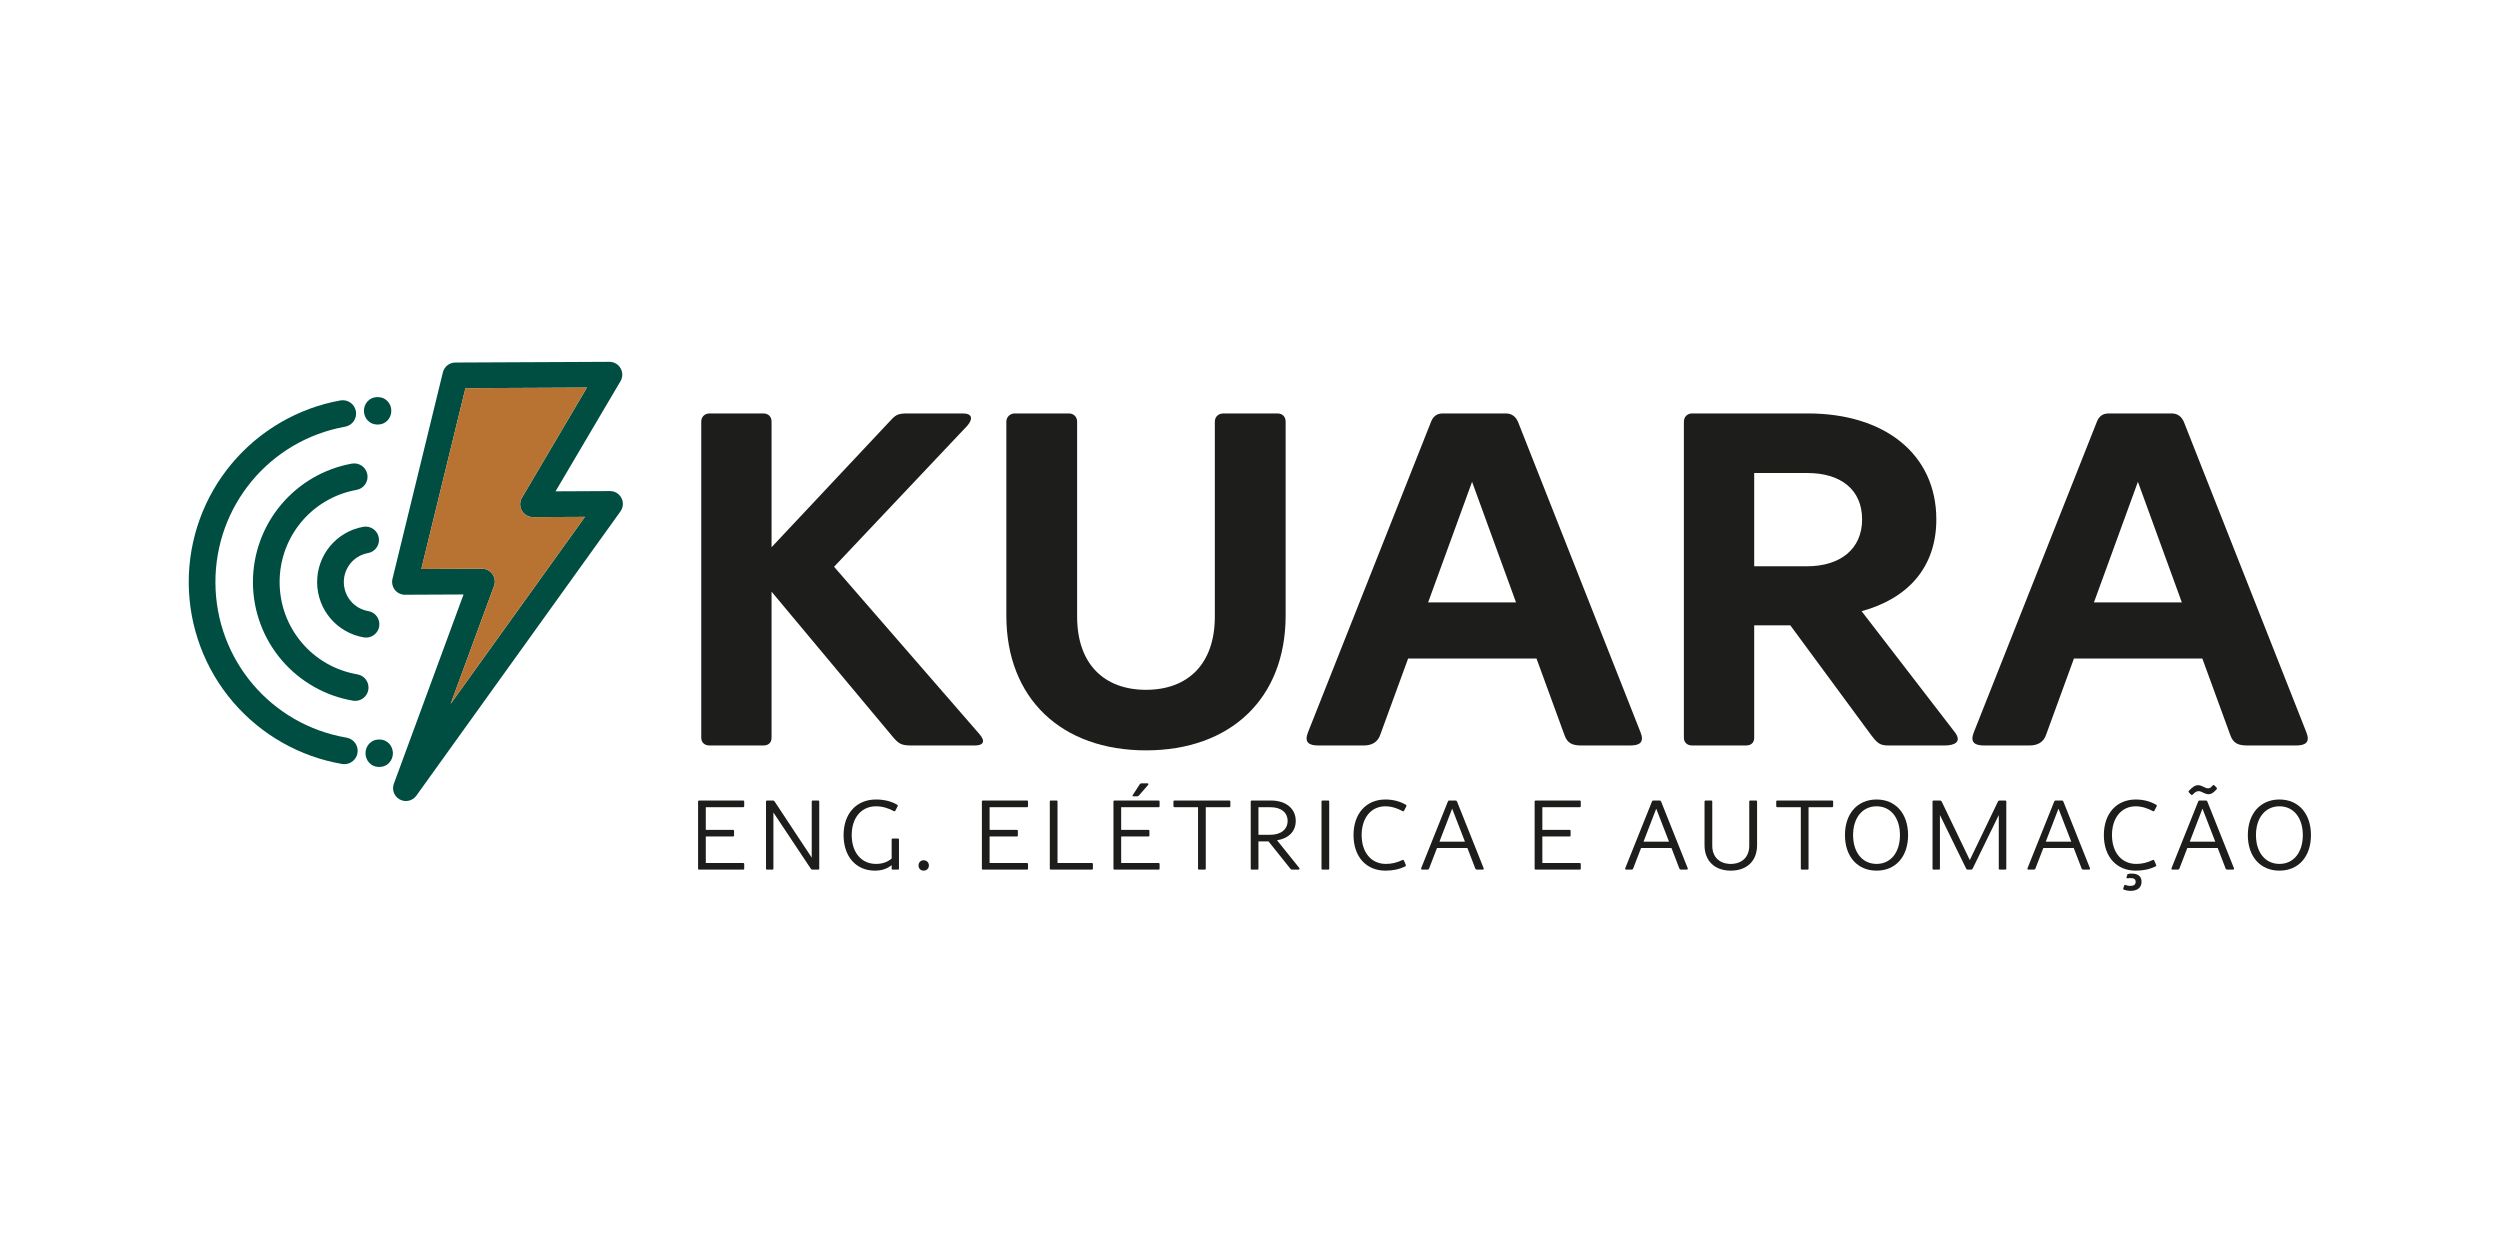 <?xml version="1.0" encoding="UTF-8" standalone="no"?>
<!-- Created with Inkscape (http://www.inkscape.org/) -->

<svg
   version="1.1"
   id="svg2"
   width="755.907"
   height="377.947"
   viewBox="0 0 755.907 377.947"
   sodipodi:docname="Nova Logo Kuara - fundo branco.ai"
   xmlns:inkscape="http://www.inkscape.org/namespaces/inkscape"
   xmlns:sodipodi="http://sodipodi.sourceforge.net/DTD/sodipodi-0.dtd"
   xmlns="http://www.w3.org/2000/svg"
   xmlns:svg="http://www.w3.org/2000/svg">
  <defs
     id="defs6">
    <clipPath
       clipPathUnits="userSpaceOnUse"
       id="clipPath16">
      <path
         d="M 0,283.46 H 566.93 V 0 H 0 Z"
         id="path14" />
    </clipPath>
  </defs>
  <sodipodi:namedview
     id="namedview4"
     pagecolor="#ffffff"
     bordercolor="#000000"
     borderopacity="0.25"
     inkscape:showpageshadow="2"
     inkscape:pageopacity="0.0"
     inkscape:pagecheckerboard="0"
     inkscape:deskcolor="#d1d1d1" />
  <g
     id="g8"
     inkscape:groupmode="layer"
     inkscape:label="Nova Logo Kuara - fundo branco"
     transform="matrix(1.333,0,0,-1.333,0,377.947)">
    <g
       id="g10">
      <g
         id="g12"
         clip-path="url(#clipPath16)">
        <g
           id="g18"
           transform="translate(158.344,86.483)">
          <path
             d="m 0,0 v 15.238 c 0,0.141 0.09,0.231 0.206,0.231 h 10.029 c 0.137,0 0.23,-0.09 0.23,-0.231 v -1.059 c 0,-0.118 -0.093,-0.231 -0.23,-0.231 H 1.751 V 8.807 h 6.178 c 0.138,0 0.23,-0.068 0.23,-0.208 V 7.518 C 8.159,7.399 8.067,7.309 7.929,7.309 H 1.751 V 1.29 h 8.484 c 0.137,0 0.23,-0.091 0.23,-0.231 V 0 c 0,-0.113 -0.093,-0.208 -0.23,-0.208 H 0.206 C 0.09,-0.208 0,-0.135 0,0"
             style="fill:#1d1e1b;fill-opacity:1;fill-rule:nonzero;stroke:none"
             id="path20" />
        </g>
        <g
           id="g22"
           transform="translate(175.226,86.275)">
          <path
             d="m 0,0 h -1.27 c -0.115,0 -0.205,0.073 -0.205,0.208 v 15.238 c 0,0.141 0.09,0.231 0.205,0.231 h 1.36 c 0.186,0 0.301,-0.068 0.394,-0.231 L 8.897,2.72 v 12.726 c 0,0.141 0.093,0.231 0.231,0.231 h 1.244 c 0.161,0 0.231,-0.09 0.231,-0.231 V 0.208 C 10.603,0.073 10.533,0 10.372,0 H 9.058 C 8.875,0 8.804,0.045 8.644,0.276 L 0.206,12.957 V 0.208 C 0.206,0.073 0.138,0 0,0"
             style="fill:#1d1e1b;fill-opacity:1;fill-rule:nonzero;stroke:none"
             id="path24" />
        </g>
        <g
           id="g26"
           transform="translate(202.253,87.288)">
          <path
             d="m 0,0 c -1.107,-0.873 -2.328,-1.244 -3.804,-1.244 -4.195,0 -7.101,3.091 -7.101,8.069 0,4.888 2.929,8.069 7.355,8.069 1.821,0 3.412,-0.394 4.749,-1.154 C 1.43,13.605 1.43,13.509 1.337,13.329 L 0.876,12.428 C 0.783,12.219 0.693,12.174 0.484,12.265 c -1.244,0.67 -2.582,1.086 -4.034,1.086 -3.32,0 -5.51,-2.607 -5.51,-6.526 0,-3.942 2.19,-6.543 5.51,-6.543 1.475,0 2.604,0.433 3.55,1.216 v 4.313 c 0,0.141 0.093,0.231 0.208,0.231 h 1.245 c 0.138,0 0.208,-0.09 0.208,-0.231 v -6.616 c 0,-0.135 -0.07,-0.209 -0.208,-0.209 H 0.208 C 0.093,-1.014 0,-0.94 0,-0.805 Z"
             style="fill:#1d1e1b;fill-opacity:1;fill-rule:nonzero;stroke:none"
             id="path28" />
        </g>
        <g
           id="g30"
           transform="translate(208.349,87.221)">
          <path
             d="M 0,0 C 0,0.67 0.484,1.177 1.154,1.177 1.844,1.177 2.351,0.67 2.351,0 2.351,-0.693 1.844,-1.177 1.154,-1.177 0.484,-1.177 0,-0.693 0,0"
             style="fill:#1d1e1b;fill-opacity:1;fill-rule:nonzero;stroke:none"
             id="path32" />
        </g>
        <g
           id="g34"
           transform="translate(222.719,86.483)">
          <path
             d="m 0,0 v 15.238 c 0,0.141 0.09,0.231 0.206,0.231 h 10.029 c 0.137,0 0.23,-0.09 0.23,-0.231 v -1.059 c 0,-0.118 -0.093,-0.231 -0.23,-0.231 H 1.751 V 8.807 h 6.178 c 0.138,0 0.23,-0.068 0.23,-0.208 V 7.518 C 8.159,7.399 8.067,7.309 7.929,7.309 H 1.751 V 1.29 h 8.484 c 0.137,0 0.23,-0.091 0.23,-0.231 V 0 c 0,-0.113 -0.093,-0.208 -0.23,-0.208 H 0.206 C 0.09,-0.208 0,-0.135 0,0"
             style="fill:#1d1e1b;fill-opacity:1;fill-rule:nonzero;stroke:none"
             id="path36" />
        </g>
        <g
           id="g38"
           transform="translate(238.126,86.483)">
          <path
             d="m 0,0 v 15.238 c 0,0.141 0.09,0.231 0.206,0.231 h 1.337 c 0.138,0 0.208,-0.09 0.208,-0.231 V 1.29 H 9.542 C 9.68,1.29 9.773,1.199 9.773,1.059 V 0 c 0,-0.113 -0.093,-0.208 -0.231,-0.208 H 0.206 C 0.09,-0.208 0,-0.135 0,0"
             style="fill:#1d1e1b;fill-opacity:1;fill-rule:nonzero;stroke:none"
             id="path40" />
        </g>
        <g
           id="g42"
           transform="translate(258.51,105.617)">
          <path
             d="m 0,0 c 0.115,0.163 0.208,0.231 0.414,0.231 h 1.36 c 0.231,0 0.301,-0.208 0.093,-0.417 L -0.16,-2.511 C -0.324,-2.675 -0.391,-2.72 -0.622,-2.72 h -0.783 c -0.208,0 -0.301,0.113 -0.138,0.321 z m -5.946,-19.134 v 15.237 c 0,0.141 0.09,0.231 0.205,0.231 H 4.288 c 0.138,0 0.231,-0.09 0.231,-0.231 v -1.058 c 0,-0.119 -0.093,-0.231 -0.231,-0.231 h -8.483 v -5.141 h 6.177 c 0.138,0 0.231,-0.068 0.231,-0.209 v -1.081 c 0,-0.118 -0.093,-0.208 -0.231,-0.208 h -6.177 v -6.02 h 8.483 c 0.138,0 0.231,-0.09 0.231,-0.231 v -1.058 c 0,-0.113 -0.093,-0.209 -0.231,-0.209 H -5.741 c -0.115,0 -0.205,0.073 -0.205,0.209"
             style="fill:#1d1e1b;fill-opacity:1;fill-rule:nonzero;stroke:none"
             id="path44" />
        </g>
        <g
           id="g46"
           transform="translate(273.295,86.275)">
          <path
             d="m 0,0 h -1.337 c -0.116,0 -0.209,0.073 -0.209,0.208 v 13.949 h -5.346 c -0.138,0 -0.231,0.112 -0.231,0.23 v 1.059 c 0,0.141 0.093,0.231 0.231,0.231 H 5.555 c 0.138,0 0.231,-0.09 0.231,-0.231 v -1.059 c 0,-0.118 -0.093,-0.23 -0.231,-0.23 H 0.208 V 0.208 C 0.208,0.073 0.138,0 0,0"
             style="fill:#1d1e1b;fill-opacity:1;fill-rule:nonzero;stroke:none"
             id="path48" />
        </g>
        <g
           id="g50"
           transform="translate(285.452,100.431)">
          <path
             d="m 0,0 v -6.251 h 2.72 c 2.351,0 3.897,1.222 3.897,3.137 C 6.617,-1.177 5.093,0 2.742,0 Z m -0.208,-14.157 h -1.338 c -0.115,0 -0.205,0.074 -0.205,0.209 V 1.29 c 0,0.14 0.09,0.23 0.205,0.23 h 4.381 c 3.39,0 5.626,-1.818 5.626,-4.634 0,-2.399 -1.661,-3.987 -4.243,-4.381 l 5.048,-6.29 c 0.186,-0.276 -0.023,-0.372 -0.298,-0.372 H 7.675 c -0.253,0 -0.343,0.074 -0.507,0.299 l -4.885,6.11 H 0 v -6.2 c 0,-0.135 -0.07,-0.209 -0.208,-0.209"
             style="fill:#1d1e1b;fill-opacity:1;fill-rule:nonzero;stroke:none"
             id="path52" />
        </g>
        <g
           id="g54"
           transform="translate(299.755,101.721)">
          <path
             d="M 0,0 C 0,0.141 0.09,0.231 0.206,0.231 H 1.543 C 1.681,0.231 1.751,0.141 1.751,0 v -15.238 c 0,-0.135 -0.07,-0.208 -0.208,-0.208 H 0.206 C 0.09,-15.446 0,-15.373 0,-15.238 Z"
             style="fill:#1d1e1b;fill-opacity:1;fill-rule:nonzero;stroke:none"
             id="path56" />
        </g>
        <g
           id="g58"
           transform="translate(307.017,94.113)">
          <path
             d="m 0,0 c 0,4.888 2.883,8.069 7.239,8.069 1.754,0 3.319,-0.439 4.589,-1.177 0.206,-0.112 0.228,-0.23 0.138,-0.388 L 11.504,5.603 C 11.411,5.395 11.344,5.327 11.113,5.44 10.006,6.042 8.647,6.526 7.239,6.526 3.99,6.526 1.844,3.919 1.844,0 c 0,-3.942 2.168,-6.543 5.51,-6.543 1.267,0 2.467,0.276 3.711,0.872 0.208,0.119 0.301,0.023 0.394,-0.163 l 0.392,-0.918 C 11.918,-6.915 11.896,-7.028 11.735,-7.101 10.327,-7.793 8.852,-8.069 7.239,-8.069 2.951,-8.069 0,-5 0,0"
             style="fill:#1d1e1b;fill-opacity:1;fill-rule:nonzero;stroke:none"
             id="path60" />
        </g>
        <g
           id="g62"
           transform="translate(329.389,100.11)">
          <path
             d="m 0,0 -2.883,-7.495 h 5.786 z m -5.671,-13.836 h -1.038 c -0.299,0 -0.392,0.096 -0.299,0.372 L -0.969,1.61 c 0.046,0.141 0.138,0.231 0.321,0.231 H 0.76 c 0.183,0 0.276,-0.09 0.347,-0.231 l 6.016,-15.074 c 0.116,-0.276 0,-0.372 -0.278,-0.372 H 5.693 c -0.253,0 -0.369,0.074 -0.462,0.299 l -1.774,4.612 h -6.892 l -1.777,-4.612 c -0.067,-0.203 -0.205,-0.299 -0.459,-0.299"
             style="fill:#1d1e1b;fill-opacity:1;fill-rule:nonzero;stroke:none"
             id="path64" />
        </g>
        <g
           id="g66"
           transform="translate(348.098,86.483)">
          <path
             d="m 0,0 v 15.238 c 0,0.141 0.09,0.231 0.206,0.231 h 10.029 c 0.137,0 0.23,-0.09 0.23,-0.231 v -1.059 c 0,-0.118 -0.093,-0.231 -0.23,-0.231 H 1.751 V 8.807 h 6.178 c 0.138,0 0.23,-0.068 0.23,-0.208 V 7.518 C 8.159,7.399 8.067,7.309 7.929,7.309 H 1.751 V 1.29 h 8.484 c 0.137,0 0.23,-0.091 0.23,-0.231 V 0 c 0,-0.113 -0.093,-0.208 -0.23,-0.208 H 0.206 C 0.09,-0.208 0,-0.135 0,0"
             style="fill:#1d1e1b;fill-opacity:1;fill-rule:nonzero;stroke:none"
             id="path68" />
        </g>
        <g
           id="g70"
           transform="translate(375.679,100.11)">
          <path
             d="m 0,0 -2.883,-7.495 h 5.786 z m -5.671,-13.836 h -1.038 c -0.299,0 -0.392,0.096 -0.299,0.372 L -0.969,1.61 c 0.045,0.141 0.138,0.231 0.324,0.231 H 0.76 c 0.183,0 0.276,-0.09 0.347,-0.231 l 6.016,-15.074 c 0.116,-0.276 0,-0.372 -0.278,-0.372 H 5.693 c -0.253,0 -0.369,0.074 -0.462,0.299 l -1.774,4.612 h -6.892 l -1.777,-4.612 c -0.067,-0.203 -0.205,-0.299 -0.459,-0.299"
             style="fill:#1d1e1b;fill-opacity:1;fill-rule:nonzero;stroke:none"
             id="path72" />
        </g>
        <g
           id="g74"
           transform="translate(386.637,101.721)">
          <path
             d="M 0,0 C 0,0.141 0.093,0.231 0.208,0.231 H 1.546 C 1.684,0.231 1.754,0.141 1.754,0 v -10.029 c 0,-2.556 1.658,-4.122 4.195,-4.122 2.534,0 4.195,1.566 4.195,4.122 V 0 c 0,0.141 0.093,0.231 0.231,0.231 h 1.338 c 0.138,0 0.205,-0.09 0.205,-0.231 v -9.911 c 0,-3.53 -2.28,-5.766 -5.969,-5.766 -3.666,0 -5.949,2.236 -5.949,5.766 z"
             style="fill:#1d1e1b;fill-opacity:1;fill-rule:nonzero;stroke:none"
             id="path76" />
        </g>
        <g
           id="g78"
           transform="translate(410.023,86.275)">
          <path
             d="m 0,0 h -1.337 c -0.116,0 -0.209,0.073 -0.209,0.208 v 13.949 h -5.346 c -0.138,0 -0.231,0.112 -0.231,0.23 v 1.059 c 0,0.141 0.093,0.231 0.231,0.231 H 5.555 c 0.138,0 0.231,-0.09 0.231,-0.231 v -1.059 c 0,-0.118 -0.093,-0.23 -0.231,-0.23 H 0.208 V 0.208 C 0.208,0.073 0.138,0 0,0"
             style="fill:#1d1e1b;fill-opacity:1;fill-rule:nonzero;stroke:none"
             id="path80" />
        </g>
        <g
           id="g82"
           transform="translate(430.963,94.113)">
          <path
             d="m 0,0 c 0,3.919 -2.098,6.526 -5.302,6.526 -3.204,0 -5.327,-2.607 -5.327,-6.526 0,-3.942 2.123,-6.543 5.327,-6.543 C -2.098,-6.543 0,-3.942 0,0 m -12.473,0 c 0,4.888 2.861,8.069 7.171,8.069 4.311,0 7.146,-3.181 7.146,-8.069 0,-4.91 -2.835,-8.069 -7.146,-8.069 -4.31,0 -7.171,3.159 -7.171,8.069"
             style="fill:#1d1e1b;fill-opacity:1;fill-rule:nonzero;stroke:none"
             id="path84" />
        </g>
        <g
           id="g86"
           transform="translate(439.826,86.275)">
          <path
             d="m 0,0 h -1.27 c -0.115,0 -0.205,0.073 -0.205,0.208 v 15.238 c 0,0.141 0.09,0.231 0.205,0.231 h 1.476 c 0.185,0 0.301,-0.068 0.394,-0.231 L 6.983,2.168 13.368,15.446 c 0.093,0.186 0.231,0.231 0.394,0.231 h 1.29 c 0.115,0 0.208,-0.09 0.208,-0.231 V 0.208 C 15.26,0.073 15.167,0 15.052,0 H 13.785 C 13.647,0 13.554,0.073 13.554,0.208 V 12.383 L 7.653,0.276 C 7.537,0.045 7.422,0 7.239,0 H 6.546 C 6.36,0 6.245,0.045 6.132,0.276 L 0.206,12.383 V 0.208 C 0.206,0.073 0.138,0 0,0"
             style="fill:#1d1e1b;fill-opacity:1;fill-rule:nonzero;stroke:none"
             id="path88" />
        </g>
        <g
           id="g90"
           transform="translate(466.923,100.11)">
          <path
             d="m 0,0 -2.883,-7.495 h 5.786 z m -5.671,-13.836 h -1.038 c -0.299,0 -0.392,0.096 -0.299,0.372 L -0.969,1.61 c 0.046,0.141 0.138,0.231 0.321,0.231 H 0.76 c 0.183,0 0.276,-0.09 0.347,-0.231 l 6.016,-15.074 c 0.116,-0.276 0,-0.372 -0.278,-0.372 H 5.693 c -0.253,0 -0.369,0.074 -0.462,0.299 l -1.774,4.612 h -6.892 l -1.777,-4.612 c -0.067,-0.203 -0.205,-0.299 -0.459,-0.299"
             style="fill:#1d1e1b;fill-opacity:1;fill-rule:nonzero;stroke:none"
             id="path92" />
        </g>
        <g
           id="g94"
           transform="translate(482.355,84.523)">
          <path
             d="m 0,0 0.186,0.625 c 0.022,0.068 0.045,0.113 0.16,0.135 0.161,0.045 0.462,0.096 0.808,0.096 1.45,0 2.258,-0.648 2.258,-1.847 0,-1.385 -1.013,-2.072 -2.489,-2.072 -0.67,0 -1.244,0.157 -1.545,0.298 -0.138,0.068 -0.161,0.135 -0.116,0.276 l 0.231,0.67 c 0.045,0.113 0.116,0.158 0.254,0.09 0.208,-0.067 0.599,-0.208 1.084,-0.208 0.805,0 1.244,0.276 1.244,0.946 0,0.625 -0.484,0.828 -1.152,0.828 -0.301,0 -0.647,-0.045 -0.785,-0.045 C 0.023,-0.208 -0.045,-0.163 0,0 m -5.141,9.59 c 0,4.888 2.883,8.069 7.239,8.069 1.751,0 3.319,-0.439 4.589,-1.177 0.205,-0.112 0.228,-0.231 0.138,-0.388 L 6.363,15.193 C 6.27,14.984 6.203,14.917 5.972,15.029 c -1.107,0.603 -2.467,1.087 -3.874,1.087 -3.25,0 -5.395,-2.607 -5.395,-6.526 0,-3.942 2.168,-6.544 5.51,-6.544 1.27,0 2.466,0.276 3.711,0.873 0.208,0.118 0.301,0.023 0.394,-0.163 L 6.709,2.838 C 6.777,2.675 6.754,2.562 6.594,2.489 5.186,1.796 3.711,1.52 2.098,1.52 c -4.289,0 -7.239,3.069 -7.239,8.07"
             style="fill:#1d1e1b;fill-opacity:1;fill-rule:nonzero;stroke:none"
             id="path96" />
        </g>
        <g
           id="g98"
           transform="translate(499.583,100.11)">
          <path
             d="M 0,0 -2.883,-7.495 H 2.903 Z M -2.123,3.272 C -2.306,3.086 -2.466,3.041 -2.604,3.176 l -0.485,0.512 c -0.115,0.113 -0.07,0.276 0.068,0.411 0.76,0.806 1.36,1.222 2.03,1.222 0.876,0 1.498,-0.715 2.258,-0.715 0.391,0 0.577,0.141 0.898,0.484 0.254,0.276 0.369,0.35 0.532,0.186 L 3.227,4.747 C 3.342,4.629 3.297,4.516 3.156,4.33 2.444,3.548 2.005,3.272 1.337,3.272 c -0.83,0 -1.545,0.692 -2.19,0.692 -0.577,0 -0.898,-0.326 -1.27,-0.692 m -3.548,-17.108 h -1.038 c -0.299,0 -0.392,0.096 -0.299,0.372 L -0.969,1.61 c 0.046,0.141 0.138,0.231 0.321,0.231 H 0.76 c 0.183,0 0.276,-0.09 0.347,-0.231 l 6.016,-15.074 c 0.116,-0.276 0,-0.372 -0.278,-0.372 H 5.693 c -0.253,0 -0.369,0.074 -0.462,0.299 l -1.774,4.612 h -6.892 l -1.777,-4.612 c -0.067,-0.203 -0.205,-0.299 -0.459,-0.299"
             style="fill:#1d1e1b;fill-opacity:1;fill-rule:nonzero;stroke:none"
             id="path100" />
        </g>
        <g
           id="g102"
           transform="translate(522.347,94.113)">
          <path
             d="m 0,0 c 0,3.919 -2.098,6.526 -5.302,6.526 -3.204,0 -5.327,-2.607 -5.327,-6.526 0,-3.942 2.123,-6.543 5.327,-6.543 C -2.098,-6.543 0,-3.942 0,0 m -12.473,0 c 0,4.888 2.861,8.069 7.171,8.069 4.311,0 7.146,-3.181 7.146,-8.069 0,-4.91 -2.835,-8.069 -7.146,-8.069 -4.31,0 -7.171,3.159 -7.171,8.069"
             style="fill:#1d1e1b;fill-opacity:1;fill-rule:nonzero;stroke:none"
             id="path104" />
        </g>
        <g
           id="g106"
           transform="translate(173.129,114.435)">
          <path
             d="m 0,0 h -12.183 c -1.108,0 -1.883,0.664 -1.883,1.772 v 71.661 c 0,1.108 0.775,1.883 1.883,1.883 H 0 c 1.219,0 1.883,-0.775 1.883,-1.883 V 44.967 l 27.135,28.91 c 1.108,1.217 1.772,1.439 3.767,1.439 h 12.516 c 2.105,0 2.325,-1.219 0.997,-2.769 L 16.06,40.537 49.067,2.547 C 50.506,0.886 49.842,0 48.07,0 H 33.56 C 31.235,0 30.679,0.445 29.352,1.994 L 1.883,34.89 V 1.772 C 1.883,0.664 1.219,0 0,0"
             style="fill:#1d1e1b;fill-opacity:1;fill-rule:nonzero;stroke:none"
             id="path108" />
        </g>
        <g
           id="g110"
           transform="translate(228.267,187.868)">
          <path
             d="m 0,0 c 0,1.108 0.886,1.883 1.88,1.883 h 12.297 c 1.106,0 1.88,-0.775 1.88,-1.883 v -44.193 c 0,-10.855 6.206,-16.613 15.619,-16.613 9.414,0 15.616,5.758 15.616,16.613 V 0 c 0,1.108 0.775,1.883 1.995,1.883 h 12.182 c 1.22,0 1.884,-0.775 1.884,-1.883 V -43.97 C 63.353,-62.8 50.837,-74.541 31.676,-74.541 12.513,-74.541 0,-62.8 0,-43.97 Z"
             style="fill:#1d1e1b;fill-opacity:1;fill-rule:nonzero;stroke:none"
             id="path112" />
        </g>
        <g
           id="g114"
           transform="translate(333.908,174.244)">
          <path
             d="M 0,0 -9.969,-27.357 H 9.969 Z M -24.588,-59.808 H -34.89 c -2.214,0 -3.211,0.775 -2.325,2.991 l 27.913,70.441 c 0.441,1.109 1.216,1.884 2.655,1.884 H 7.641 c 1.331,0 2.217,-0.664 2.77,-1.884 l 27.801,-70.441 c 0.886,-2.216 -0.111,-2.991 -2.328,-2.991 H 24.81 c -1.994,0 -3.211,0.444 -3.878,2.436 l -6.313,17.279 h -29.13 l -6.313,-17.279 c -0.553,-1.661 -1.88,-2.436 -3.764,-2.436"
             style="fill:#1d1e1b;fill-opacity:1;fill-rule:nonzero;stroke:none"
             id="path116" />
        </g>
        <g
           id="g118"
           transform="translate(397.903,176.238)">
          <path
             d="m 0,0 v -21.155 h 11.96 c 7.534,0 12.517,3.878 12.517,10.633 C 24.477,-3.655 19.494,0 12.072,0 Z m -1.883,-61.803 h -12.183 c -1.108,0 -1.883,0.664 -1.883,1.772 V 11.63 c 0,1.108 0.775,1.883 1.883,1.883 h 26.249 c 17.499,0 29.129,-9.302 29.129,-24.035 0,-10.855 -6.425,-17.943 -16.946,-20.821 L 45.52,-58.811 c 1.664,-2.217 -0.108,-2.992 -2.325,-2.992 H 30.46 c -1.995,0 -2.55,0.553 -3.989,2.436 L 8.197,-34.557 H 0 v -25.474 c 0,-1.108 -0.664,-1.772 -1.883,-1.772"
             style="fill:#1d1e1b;fill-opacity:1;fill-rule:nonzero;stroke:none"
             id="path120" />
        </g>
        <g
           id="g122"
           transform="translate(484.94,174.244)">
          <path
             d="M 0,0 -9.972,-27.357 H 9.966 Z m -24.591,-59.808 h -10.302 c -2.214,0 -3.211,0.775 -2.325,2.991 l 27.913,70.441 c 0.441,1.109 1.216,1.884 2.655,1.884 H 7.641 c 1.328,0 2.217,-0.664 2.77,-1.884 l 27.801,-70.441 c 0.883,-2.216 -0.114,-2.991 -2.331,-2.991 H 24.81 c -1.994,0 -3.214,0.444 -3.881,2.436 l -6.313,17.279 h -29.13 l -6.313,-17.279 c -0.553,-1.661 -1.88,-2.436 -3.764,-2.436"
             style="fill:#1d1e1b;fill-opacity:1;fill-rule:nonzero;stroke:none"
             id="path124" />
        </g>
        <g
           id="g126"
           transform="translate(102.214,123.864)">
          <path
             d="m 0,0 9.849,26.749 c 0.33,0.895 0.199,1.896 -0.349,2.678 -0.548,0.781 -1.444,1.245 -2.398,1.24 L -6.646,30.604 3.364,71.62 30.911,71.747 16.176,46.763 c -0.532,-0.902 -0.538,-2.021 -0.017,-2.93 0.522,-0.908 1.491,-1.467 2.539,-1.462 l 11.766,0.055 z M 36.146,48.277 23.797,48.22 38.532,73.204 c 0.532,0.902 0.539,2.021 0.017,2.93 -0.521,0.908 -1.491,1.467 -2.538,1.462 L 1.061,77.434 C -0.276,77.428 -1.438,76.512 -1.755,75.212 L -13.189,28.365 c -0.212,-0.871 -0.012,-1.791 0.543,-2.495 0.555,-0.704 1.403,-1.112 2.299,-1.108 l 13.28,0.061 -15.81,-42.936 c -0.503,-1.368 0.081,-2.897 1.368,-3.579 1.29,-0.685 2.883,-0.307 3.731,0.874 l 46.302,64.484 c 0.639,0.889 0.725,2.061 0.223,3.034 -0.502,0.973 -1.507,1.582 -2.601,1.577"
             style="fill:#004e41;fill-opacity:1;fill-rule:nonzero;stroke:none"
             id="path128" />
        </g>
        <g
           id="g130"
           transform="translate(85.534,187.236)">
          <path
             d="M 0,0 H 0.022 L 0.271,0.002 C 1.912,0.01 3.236,1.407 3.228,3.122 3.22,4.838 1.883,6.222 0.242,6.215 0.145,6.214 0.047,6.213 -0.05,6.212 -1.691,6.192 -3.005,4.785 -2.985,3.07 -2.966,1.362 -1.631,-0.008 0,0"
             style="fill:#004e41;fill-opacity:1;fill-rule:nonzero;stroke:none"
             id="path132" />
        </g>
        <g
           id="g134"
           transform="translate(86.135,115.785)">
          <path
             d="m 0,0 c -0.097,0 -0.195,-0.001 -0.292,-0.002 -1.641,-0.02 -2.955,-1.427 -2.935,-3.143 0.019,-1.707 1.354,-3.077 2.985,-3.07 l 0.022,10e-4 0.249,0.002 c 1.641,0.007 2.965,1.404 2.957,3.12 C 2.978,-1.377 1.641,0.008 0,0"
             style="fill:#004e41;fill-opacity:1;fill-rule:nonzero;stroke:none"
             id="path136" />
        </g>
        <g
           id="g138"
           transform="translate(78.611,116.21)">
          <path
             d="m 0,0 c -17.156,2.923 -29.666,17.697 -29.747,35.13 -0.08,17.432 12.293,32.321 29.421,35.403 1.646,0.296 2.739,1.87 2.443,3.515 -0.295,1.645 -1.87,2.739 -3.515,2.443 -9.573,-1.722 -18.31,-6.793 -24.602,-14.278 -6.366,-7.575 -9.847,-17.203 -9.801,-27.111 0.046,-9.908 3.615,-19.504 10.051,-27.019 6.361,-7.428 15.144,-12.418 24.733,-14.051 0.177,-0.031 0.353,-0.044 0.526,-0.044 1.443,0.007 2.716,1.048 2.967,2.519 C 2.757,-1.844 1.648,-0.281 0,0"
             style="fill:#004e41;fill-opacity:1;fill-rule:nonzero;stroke:none"
             id="path140" />
        </g>
        <g
           id="g142"
           transform="translate(83.476,158.077)">
          <path
             d="m 0,0 c 1.645,0.296 2.739,1.87 2.443,3.515 -0.296,1.646 -1.87,2.741 -3.515,2.444 -6.095,-1.097 -10.499,-6.392 -10.47,-12.59 0.029,-6.198 4.481,-11.452 10.586,-12.493 0.177,-0.03 0.352,-0.044 0.526,-0.043 1.442,0.007 2.715,1.048 2.966,2.519 0.281,1.648 -0.827,3.212 -2.475,3.493 -3.2,0.545 -5.533,3.3 -5.548,6.552 C -5.502,-3.352 -3.195,-0.575 0,0"
             style="fill:#004e41;fill-opacity:1;fill-rule:nonzero;stroke:none"
             id="path144" />
        </g>
        <g
           id="g146"
           transform="translate(81.073,130.565)">
          <path
             d="m 0,0 c -10.178,1.734 -17.599,10.499 -17.647,20.842 -0.048,10.343 7.292,19.177 17.454,21.005 1.645,0.296 2.739,1.87 2.443,3.515 -0.296,1.645 -1.87,2.739 -3.515,2.443 -6.244,-1.123 -11.942,-4.43 -16.045,-9.311 -4.151,-4.939 -6.421,-11.218 -6.392,-17.68 0.03,-6.461 2.358,-12.719 6.555,-17.62 4.148,-4.843 9.876,-8.097 16.13,-9.162 0.177,-0.03 0.353,-0.044 0.526,-0.044 1.443,0.007 2.716,1.048 2.967,2.52 C 2.756,-1.844 1.648,-0.281 0,0"
             style="fill:#004e41;fill-opacity:1;fill-rule:nonzero;stroke:none"
             id="path148" />
        </g>
        <g
           id="g150"
           transform="translate(118.373,167.697)">
          <path
             d="m 0,0 c -0.521,0.909 -0.516,2.028 0.017,2.93 l 14.735,24.984 -27.547,-0.127 -10.011,-41.016 13.748,0.063 c 0.954,0.005 1.851,-0.459 2.399,-1.241 0.548,-0.781 0.679,-1.782 0.348,-2.678 L -16.159,-43.833 14.305,-1.407 2.539,-1.462 C 1.491,-1.467 0.521,-0.908 0,0"
             style="fill:#b87332;fill-opacity:1;fill-rule:nonzero;stroke:none"
             id="path152" />
        </g>
      </g>
    </g>
  </g>
</svg>
